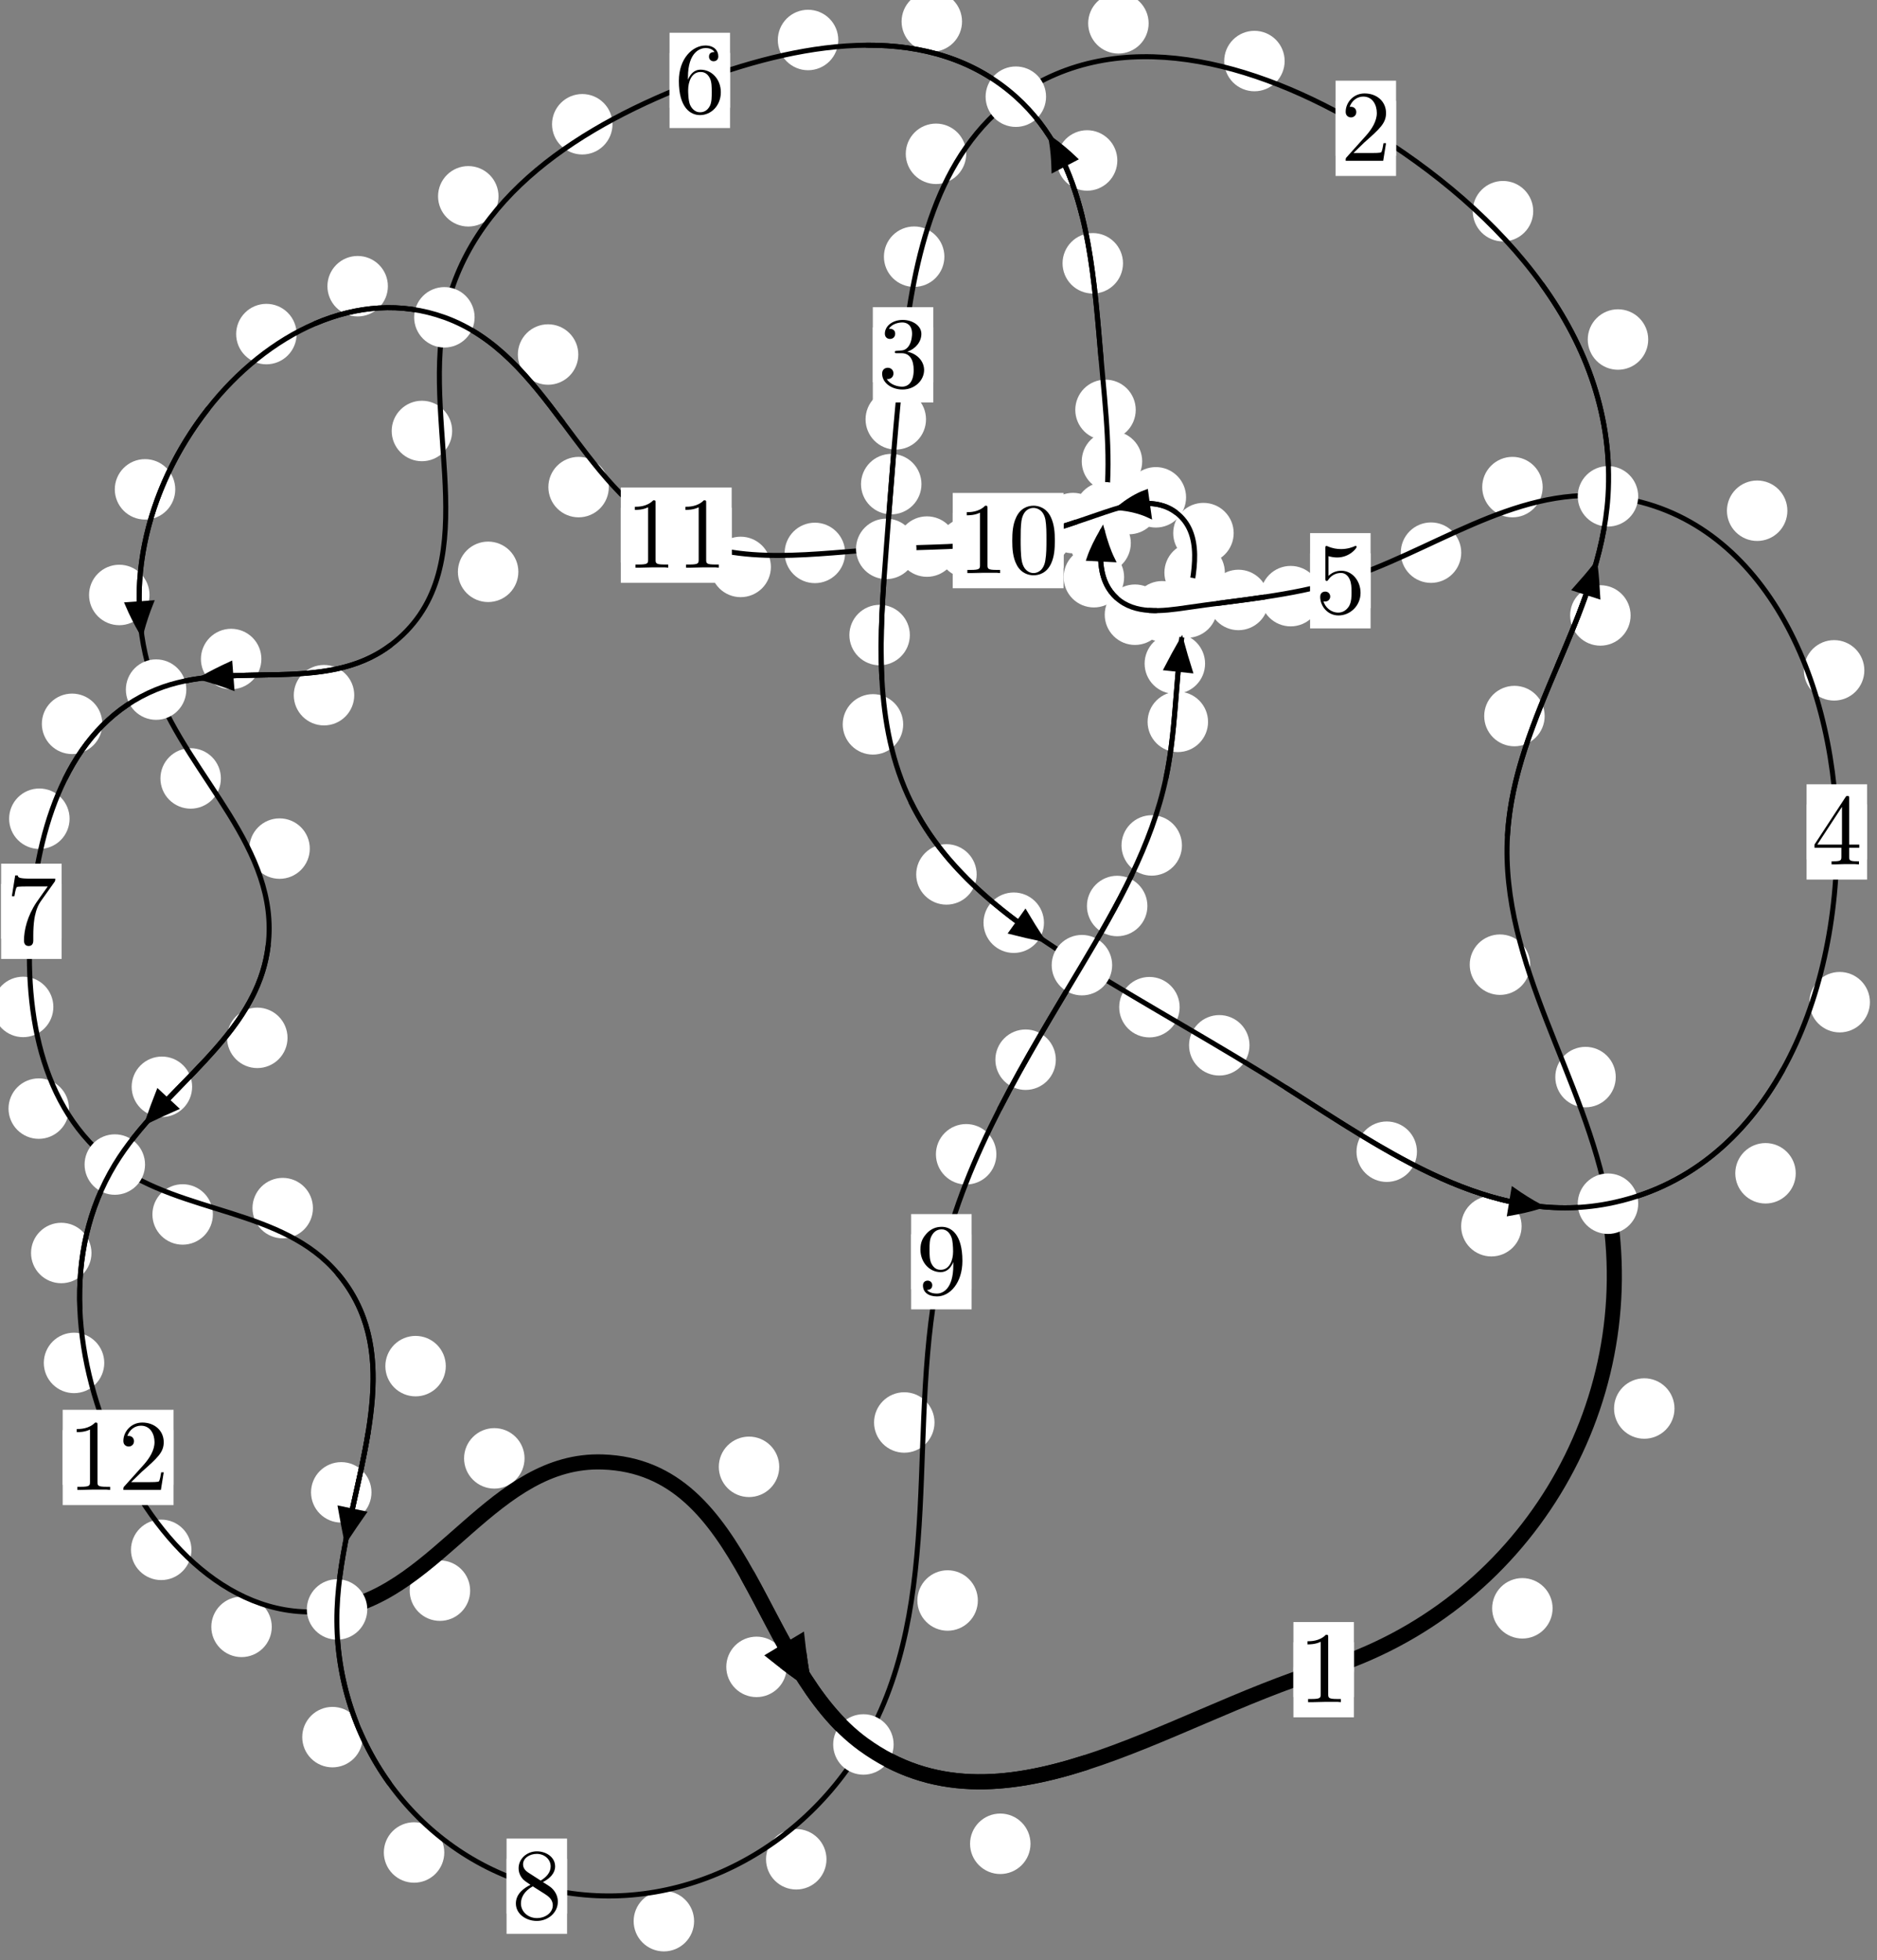 <?xml version="1.0"?>
<!-- Created by MetaPost 1.999 on 2021.07.06:0010 -->
<svg version="1.1" xmlns="http://www.w3.org/2000/svg" xmlns:xlink="http://www.w3.org/1999/xlink" width="185.602" height="193.778" viewBox="0 0 185.602 193.778">
<rect x="0" y="0" width="185.602" height="193.778" fill="#808080" stroke="none"/>
<!-- Original BoundingBox: -159.701401 -73.917633 25.900650 119.860596 -->
  <defs>
    <g transform="scale(0.01,0.01)" id="GLYPHcmr10_48">
      <path style="fill-rule: evenodd;" d="M460 -320C460 -400,455 -480,420 -554C374 -650,292 -666,250 -666C190 -666,117 -640,76 -547C44 -478,39 -400,39 -320C39 -245,43 -155,84 -79C127 2,200 22,249 22C303 22,379 1,423 -94C455 -163,460 -241,460 -320M249 -0C210 -0,151 -25,133 -121C122 -181,122 -273,122 -332C122 -396,122 -462,130 -516C149 -635,224 -644,249 -644C282 -644,348 -626,367 -527C377 -471,377 -395,377 -332C377 -257,377 -189,366 -125C351 -30,294 -0,249 -0"></path>
    </g>
    <g transform="scale(0.01,0.01)" id="GLYPHcmr10_49">
      <path style="fill-rule: evenodd;" d="M294 -640C294 -664,294 -666,271 -666C209 -602,121 -602,89 -602L89 -571C109 -571,168 -571,220 -597L220 -79C220 -43,217 -31,127 -31L95 -31L95 -0L257 -0L130 -3L217 -3L257 -3L297 -3L384 -3L419 -0L419 -31L387 -31C297 -31,294 -42,294 -79"></path>
    </g>
    <g transform="scale(0.01,0.01)" id="GLYPHcmr10_50">
      <path style="fill-rule: evenodd;" d="M127 -77L233 -180C389 -318,449 -372,449 -472C449 -586,359 -666,237 -666C124 -666,50 -574,50 -485C50 -429,100 -429,103 -429C120 -429,155 -441,155 -482C155 -508,137 -534,102 -534C94 -534,92 -534,89 -533C112 -598,166 -635,224 -635C315 -635,358 -554,358 -472C358 -392,308 -313,253 -251L61 -37C50 -26,50 -24,50 -0L421 -0L449 -174L424 -174C419 -144,412 -100,402 -85C395 -77,329 -77,307 -77"></path>
    </g>
    <g transform="scale(0.01,0.01)" id="GLYPHcmr10_51">
      <path style="fill-rule: evenodd;" d="M290 -352C372 -379,430 -449,430 -528C430 -610,342 -666,246 -666C145 -666,69 -606,69 -530C69 -497,91 -478,120 -478C151 -478,171 -500,171 -529C171 -579,124 -579,109 -579C140 -628,206 -641,242 -641C283 -641,338 -619,338 -529C338 -517,336 -459,310 -415C280 -367,246 -364,221 -363C213 -362,189 -360,182 -360C174 -359,167 -358,167 -348C167 -337,174 -337,191 -337L235 -337C317 -337,354 -269,354 -171C354 -35,285 -6,241 -6C198 -6,123 -23,88 -82C123 -77,154 -99,154 -137C154 -173,127 -193,98 -193C74 -193,42 -179,42 -135C42 -44,135 22,244 22C366 22,457 -69,457 -171C457 -253,394 -331,290 -352"></path>
    </g>
    <g transform="scale(0.01,0.01)" id="GLYPHcmr10_52">
      <path style="fill-rule: evenodd;" d="M294 -165L294 -78C294 -42,292 -31,218 -31L197 -31L197 -0L332 -0L238 -3L290 -3L332 -3L374 -3L427 -3L468 -0L468 -31L447 -31C373 -31,371 -42,371 -78L371 -165L471 -165L471 -196L371 -196L371 -651C371 -671,371 -677,355 -677C346 -677,343 -677,335 -665L28 -196L28 -165M300 -196L56 -196L300 -569"></path>
    </g>
    <g transform="scale(0.01,0.01)" id="GLYPHcmr10_53">
      <path style="fill-rule: evenodd;" d="M449 -201C449 -320,367 -420,259 -420C211 -420,168 -404,132 -369L132 -564C152 -558,185 -551,217 -551C340 -551,410 -642,410 -655C410 -661,407 -666,400 -666C399 -666,397 -666,392 -663C372 -654,323 -634,256 -634C216 -634,170 -641,123 -662C115 -665,113 -665,111 -665C101 -665,101 -657,101 -641L101 -345C101 -327,101 -319,115 -319C122 -319,124 -322,128 -328C139 -344,176 -398,257 -398C309 -398,334 -352,342 -334C358 -297,360 -258,360 -208C360 -173,360 -113,336 -71C312 -32,275 -6,229 -6C156 -6,99 -59,82 -118C85 -117,88 -116,99 -116C132 -116,149 -141,149 -165C149 -189,132 -214,99 -214C85 -214,50 -207,50 -161C50 -75,119 22,231 22C347 22,449 -74,449 -201"></path>
    </g>
    <g transform="scale(0.01,0.01)" id="GLYPHcmr10_54">
      <path style="fill-rule: evenodd;" d="M132 -328L132 -352C132 -605,256 -641,307 -641C331 -641,373 -635,395 -601C380 -601,340 -601,340 -556C340 -525,364 -510,386 -510C402 -510,432 -519,432 -558C432 -618,388 -666,305 -666C177 -666,42 -537,42 -316C42 -49,158 22,251 22C362 22,457 -72,457 -204C457 -331,368 -427,257 -427C189 -427,152 -376,132 -328M251 -6C188 -6,158 -66,152 -81C134 -128,134 -208,134 -226C134 -304,166 -404,256 -404C272 -404,318 -404,349 -342C367 -305,367 -254,367 -205C367 -157,367 -107,350 -71C320 -11,274 -6,251 -6"></path>
    </g>
    <g transform="scale(0.01,0.01)" id="GLYPHcmr10_55">
      <path style="fill-rule: evenodd;" d="M476 -609C485 -621,485 -623,485 -644L242 -644C120 -644,118 -657,114 -676L89 -676L56 -470L81 -470C84 -486,93 -549,106 -561C113 -567,191 -567,204 -567L411 -567C400 -551,321 -442,299 -409C209 -274,176 -135,176 -33C176 -23,176 22,222 22C268 22,268 -23,268 -33L268 -84C268 -139,271 -194,279 -248C283 -271,297 -357,341 -419"></path>
    </g>
    <g transform="scale(0.01,0.01)" id="GLYPHcmr10_56">
      <path style="fill-rule: evenodd;" d="M163 -457C117 -487,113 -521,113 -538C113 -599,178 -641,249 -641C322 -641,386 -589,386 -517C386 -460,347 -412,287 -377M309 -362C381 -399,430 -451,430 -517C430 -609,341 -666,250 -666C150 -666,69 -592,69 -499C69 -481,71 -436,113 -389C124 -377,161 -352,186 -335C128 -306,42 -250,42 -151C42 -45,144 22,249 22C362 22,457 -61,457 -168C457 -204,446 -249,408 -291C389 -312,373 -322,309 -362M209 -320L332 -242C360 -223,407 -193,407 -132C407 -58,332 -6,250 -6C164 -6,92 -68,92 -151C92 -209,124 -273,209 -320"></path>
    </g>
    <g transform="scale(0.01,0.01)" id="GLYPHcmr10_57">
      <path style="fill-rule: evenodd;" d="M367 -318L367 -286C367 -52,263 -6,205 -6C188 -6,134 -8,107 -42C151 -42,159 -71,159 -88C159 -119,135 -134,113 -134C97 -134,67 -125,67 -86C67 -19,121 22,206 22C335 22,457 -114,457 -329C457 -598,342 -666,253 -666C198 -666,149 -648,106 -603C65 -558,42 -516,42 -441C42 -316,130 -218,242 -218C303 -218,344 -260,367 -318M243 -241C227 -241,181 -241,150 -304C132 -341,132 -391,132 -440C132 -494,132 -541,153 -578C180 -628,218 -641,253 -641C299 -641,332 -607,349 -562C361 -530,365 -467,365 -421C365 -338,331 -241,243 -241"></path>
    </g>
  </defs>
  <path d="M153.524 159C153.524 158.208,153.21 157.448,152.649 156.887C152.089 156.327,151.328 156.012,150.536 156.012C149.743 156.012,148.983 156.327,148.422 156.887C147.862 157.448,147.547 158.208,147.547 159C147.547 159.793,147.862 160.553,148.422 161.114C148.983 161.674,149.743 161.989,150.536 161.989C151.328 161.989,152.089 161.674,152.649 161.114C153.21 160.553,153.524 159.793,153.524 159Z" style="fill: rgb(100%,100%,100%);stroke: none;"></path>
  <path d="M133.875 165.067C133.875 164.274,133.56 163.514,133 162.954C132.439 162.393,131.679 162.078,130.887 162.078C130.094 162.078,129.334 162.393,128.773 162.954C128.213 163.514,127.898 164.274,127.898 165.067C127.898 165.86,128.213 166.62,128.773 167.18C129.334 167.741,130.094 168.056,130.887 168.056C131.679 168.056,132.439 167.741,133 167.18C133.56 166.62,133.875 165.86,133.875 165.067Z" style="fill: rgb(100%,100%,100%);stroke: none;"></path>
  <path d="M159.769 106.482C159.769 105.689,159.455 104.929,158.894 104.368C158.334 103.808,157.573 103.493,156.781 103.493C155.988 103.493,155.228 103.808,154.667 104.368C154.107 104.929,153.792 105.689,153.792 106.482C153.792 107.274,154.107 108.035,154.667 108.595C155.228 109.156,155.988 109.471,156.781 109.471C157.573 109.471,158.334 109.156,158.894 108.595C159.455 108.035,159.769 107.274,159.769 106.482Z" style="fill: rgb(100%,100%,100%);stroke: none;"></path>
  <path d="M165.578 139.249C165.578 138.456,165.264 137.696,164.703 137.135C164.143 136.575,163.382 136.26,162.59 136.26C161.797 136.26,161.037 136.575,160.476 137.135C159.916 137.696,159.601 138.456,159.601 139.249C159.601 140.041,159.916 140.801,160.476 141.362C161.037 141.922,161.797 142.237,162.59 142.237C163.382 142.237,164.143 141.922,164.703 141.362C165.264 140.801,165.578 140.041,165.578 139.249Z" style="fill: rgb(100%,100%,100%);stroke: none;"></path>
  <path d="M152.739 70.791C152.739 69.998,152.424 69.238,151.864 68.677C151.303 68.117,150.543 67.802,149.751 67.802C148.958 67.802,148.198 68.117,147.637 68.677C147.077 69.238,146.762 69.998,146.762 70.791C146.762 71.583,147.077 72.343,147.637 72.904C148.198 73.464,148.958 73.779,149.751 73.779C150.543 73.779,151.303 73.464,151.864 72.904C152.424 72.343,152.739 71.583,152.739 70.791Z" style="fill: rgb(100%,100%,100%);stroke: none;"></path>
  <path d="M151.308 95.369C151.308 94.577,150.993 93.817,150.432 93.256C149.872 92.696,149.111 92.381,148.319 92.381C147.526 92.381,146.766 92.696,146.205 93.256C145.645 93.817,145.33 94.577,145.33 95.369C145.33 96.162,145.645 96.922,146.205 97.483C146.766 98.043,147.526 98.358,148.319 98.358C149.111 98.358,149.872 98.043,150.432 97.483C150.993 96.922,151.308 96.162,151.308 95.369Z" style="fill: rgb(100%,100%,100%);stroke: none;"></path>
  <path d="M162.979 33.566C162.979 32.774,162.664 32.013,162.103 31.453C161.543 30.892,160.783 30.577,159.99 30.577C159.197 30.577,158.437 30.892,157.877 31.453C157.316 32.013,157.001 32.774,157.001 33.566C157.001 34.359,157.316 35.119,157.877 35.68C158.437 36.24,159.197 36.555,159.99 36.555C160.783 36.555,161.543 36.24,162.103 35.68C162.664 35.119,162.979 34.359,162.979 33.566Z" style="fill: rgb(100%,100%,100%);stroke: none;"></path>
  <path d="M161.237 60.843C161.237 60.051,160.922 59.29,160.361 58.73C159.801 58.17,159.041 57.855,158.248 57.855C157.455 57.855,156.695 58.17,156.135 58.73C155.574 59.29,155.259 60.051,155.259 60.843C155.259 61.636,155.574 62.396,156.135 62.957C156.695 63.517,157.455 63.832,158.248 63.832C159.041 63.832,159.801 63.517,160.361 62.957C160.922 62.396,161.237 61.636,161.237 60.843Z" style="fill: rgb(100%,100%,100%);stroke: none;"></path>
  <path d="M127.029 6.036C127.029 5.243,126.714 4.483,126.154 3.922C125.593 3.362,124.833 3.047,124.041 3.047C123.248 3.047,122.488 3.362,121.927 3.922C121.367 4.483,121.052 5.243,121.052 6.036C121.052 6.828,121.367 7.588,121.927 8.149C122.488 8.709,123.248 9.024,124.041 9.024C124.833 9.024,125.593 8.709,126.154 8.149C126.714 7.588,127.029 6.828,127.029 6.036Z" style="fill: rgb(100%,100%,100%);stroke: none;"></path>
  <path d="M151.608 20.879C151.608 20.086,151.293 19.326,150.732 18.766C150.172 18.205,149.412 17.89,148.619 17.89C147.826 17.89,147.066 18.205,146.506 18.766C145.945 19.326,145.63 20.086,145.63 20.879C145.63 21.672,145.945 22.432,146.506 22.992C147.066 23.553,147.826 23.868,148.619 23.868C149.412 23.868,150.172 23.553,150.732 22.992C151.293 22.432,151.608 21.672,151.608 20.879Z" style="fill: rgb(100%,100%,100%);stroke: none;"></path>
  <path d="M95.542 15.206C95.542 14.414,95.227 13.654,94.667 13.093C94.106 12.533,93.346 12.218,92.553 12.218C91.76 12.218,91 12.533,90.44 13.093C89.879 13.654,89.564 14.414,89.564 15.206C89.564 15.999,89.879 16.759,90.44 17.32C91 17.88,91.76 18.195,92.553 18.195C93.346 18.195,94.106 17.88,94.667 17.32C95.227 16.759,95.542 15.999,95.542 15.206Z" style="fill: rgb(100%,100%,100%);stroke: none;"></path>
  <path d="M113.579 2.306C113.579 1.514,113.264 0.753,112.703 0.193C112.143 -0.368,111.383 -0.682,110.59 -0.682C109.797 -0.682,109.037 -0.368,108.477 0.193C107.916 0.753,107.601 1.514,107.601 2.306C107.601 3.099,107.916 3.859,108.477 4.42C109.037 4.98,109.797 5.295,110.59 5.295C111.383 5.295,112.143 4.98,112.703 4.42C113.264 3.859,113.579 3.099,113.579 2.306Z" style="fill: rgb(100%,100%,100%);stroke: none;"></path>
  <path d="M91.566 41.457C91.566 40.664,91.251 39.904,90.691 39.344C90.13 38.783,89.37 38.468,88.577 38.468C87.785 38.468,87.025 38.783,86.464 39.344C85.904 39.904,85.589 40.664,85.589 41.457C85.589 42.25,85.904 43.01,86.464 43.57C87.025 44.131,87.785 44.446,88.577 44.446C89.37 44.446,90.13 44.131,90.691 43.57C91.251 43.01,91.566 42.25,91.566 41.457Z" style="fill: rgb(100%,100%,100%);stroke: none;"></path>
  <path d="M93.382 25.377C93.382 24.584,93.067 23.824,92.506 23.263C91.946 22.703,91.186 22.388,90.393 22.388C89.6 22.388,88.84 22.703,88.279 23.263C87.719 23.824,87.404 24.584,87.404 25.377C87.404 26.169,87.719 26.929,88.279 27.49C88.84 28.05,89.6 28.365,90.393 28.365C91.186 28.365,91.946 28.05,92.506 27.49C93.067 26.929,93.382 26.169,93.382 25.377Z" style="fill: rgb(100%,100%,100%);stroke: none;"></path>
  <path d="M89.967 62.783C89.967 61.991,89.652 61.23,89.091 60.67C88.531 60.109,87.771 59.795,86.978 59.795C86.185 59.795,85.425 60.109,84.865 60.67C84.304 61.23,83.989 61.991,83.989 62.783C83.989 63.576,84.304 64.336,84.865 64.897C85.425 65.457,86.185 65.772,86.978 65.772C87.771 65.772,88.531 65.457,89.091 64.897C89.652 64.336,89.967 63.576,89.967 62.783Z" style="fill: rgb(100%,100%,100%);stroke: none;"></path>
  <path d="M91.116 47.863C91.116 47.07,90.801 46.31,90.241 45.749C89.68 45.189,88.92 44.874,88.127 44.874C87.335 44.874,86.574 45.189,86.014 45.749C85.454 46.31,85.139 47.07,85.139 47.863C85.139 48.655,85.454 49.416,86.014 49.976C86.574 50.536,87.335 50.851,88.127 50.851C88.92 50.851,89.68 50.536,90.241 49.976C90.801 49.416,91.116 48.655,91.116 47.863Z" style="fill: rgb(100%,100%,100%);stroke: none;"></path>
  <path d="M96.575 86.446C96.575 85.653,96.26 84.893,95.699 84.333C95.139 83.772,94.379 83.457,93.586 83.457C92.793 83.457,92.033 83.772,91.473 84.333C90.912 84.893,90.597 85.653,90.597 86.446C90.597 87.239,90.912 87.999,91.473 88.559C92.033 89.12,92.793 89.435,93.586 89.435C94.379 89.435,95.139 89.12,95.699 88.559C96.26 87.999,96.575 87.239,96.575 86.446Z" style="fill: rgb(100%,100%,100%);stroke: none;"></path>
  <path d="M89.309 71.613C89.309 70.82,88.994 70.06,88.433 69.499C87.873 68.939,87.113 68.624,86.32 68.624C85.527 68.624,84.767 68.939,84.207 69.499C83.646 70.06,83.331 70.82,83.331 71.613C83.331 72.405,83.646 73.165,84.207 73.726C84.767 74.286,85.527 74.601,86.32 74.601C87.113 74.601,87.873 74.286,88.433 73.726C88.994 73.165,89.309 72.405,89.309 71.613Z" style="fill: rgb(100%,100%,100%);stroke: none;"></path>
  <path d="M116.647 99.571C116.647 98.778,116.332 98.018,115.771 97.458C115.211 96.897,114.451 96.582,113.658 96.582C112.865 96.582,112.105 96.897,111.545 97.458C110.984 98.018,110.669 98.778,110.669 99.571C110.669 100.364,110.984 101.124,111.545 101.684C112.105 102.245,112.865 102.56,113.658 102.56C114.451 102.56,115.211 102.245,115.771 101.684C116.332 101.124,116.647 100.364,116.647 99.571Z" style="fill: rgb(100%,100%,100%);stroke: none;"></path>
  <path d="M103.229 91.222C103.229 90.429,102.914 89.669,102.354 89.108C101.793 88.548,101.033 88.233,100.241 88.233C99.448 88.233,98.688 88.548,98.127 89.108C97.567 89.669,97.252 90.429,97.252 91.222C97.252 92.014,97.567 92.775,98.127 93.335C98.688 93.895,99.448 94.21,100.241 94.21C101.033 94.21,101.793 93.895,102.354 93.335C102.914 92.775,103.229 92.014,103.229 91.222Z" style="fill: rgb(100%,100%,100%);stroke: none;"></path>
  <path d="M140.111 113.859C140.111 113.066,139.797 112.306,139.236 111.746C138.676 111.185,137.915 110.87,137.123 110.87C136.33 110.87,135.57 111.185,135.009 111.746C134.449 112.306,134.134 113.066,134.134 113.859C134.134 114.652,134.449 115.412,135.009 115.972C135.57 116.533,136.33 116.848,137.123 116.848C137.915 116.848,138.676 116.533,139.236 115.972C139.797 115.412,140.111 114.652,140.111 113.859Z" style="fill: rgb(100%,100%,100%);stroke: none;"></path>
  <path d="M123.554 103.341C123.554 102.548,123.239 101.788,122.679 101.228C122.118 100.667,121.358 100.352,120.566 100.352C119.773 100.352,119.013 100.667,118.452 101.228C117.892 101.788,117.577 102.548,117.577 103.341C117.577 104.134,117.892 104.894,118.452 105.454C119.013 106.015,119.773 106.33,120.566 106.33C121.358 106.33,122.118 106.015,122.679 105.454C123.239 104.894,123.554 104.134,123.554 103.341Z" style="fill: rgb(100%,100%,100%);stroke: none;"></path>
  <path d="M177.567 115.993C177.567 115.201,177.252 114.44,176.691 113.88C176.131 113.32,175.37 113.005,174.578 113.005C173.785 113.005,173.025 113.32,172.464 113.88C171.904 114.44,171.589 115.201,171.589 115.993C171.589 116.786,171.904 117.546,172.464 118.107C173.025 118.667,173.785 118.982,174.578 118.982C175.37 118.982,176.131 118.667,176.691 118.107C177.252 117.546,177.567 116.786,177.567 115.993Z" style="fill: rgb(100%,100%,100%);stroke: none;"></path>
  <path d="M150.459 121.225C150.459 120.433,150.144 119.673,149.584 119.112C149.023 118.552,148.263 118.237,147.47 118.237C146.678 118.237,145.917 118.552,145.357 119.112C144.797 119.673,144.482 120.433,144.482 121.225C144.482 122.018,144.797 122.778,145.357 123.339C145.917 123.899,146.678 124.214,147.47 124.214C148.263 124.214,149.023 123.899,149.584 123.339C150.144 122.778,150.459 122.018,150.459 121.225Z" style="fill: rgb(100%,100%,100%);stroke: none;"></path>
  <path d="M184.35 66.272C184.35 65.479,184.035 64.719,183.475 64.158C182.914 63.598,182.154 63.283,181.362 63.283C180.569 63.283,179.809 63.598,179.248 64.158C178.688 64.719,178.373 65.479,178.373 66.272C178.373 67.064,178.688 67.824,179.248 68.385C179.809 68.945,180.569 69.26,181.362 69.26C182.154 69.26,182.914 68.945,183.475 68.385C184.035 67.824,184.35 67.064,184.35 66.272Z" style="fill: rgb(100%,100%,100%);stroke: none;"></path>
  <path d="M184.901 99.077C184.901 98.285,184.586 97.525,184.025 96.964C183.465 96.404,182.705 96.089,181.912 96.089C181.119 96.089,180.359 96.404,179.799 96.964C179.238 97.525,178.923 98.285,178.923 99.077C178.923 99.87,179.238 100.63,179.799 101.191C180.359 101.751,181.119 102.066,181.912 102.066C182.705 102.066,183.465 101.751,184.025 101.191C184.586 100.63,184.901 99.87,184.901 99.077Z" style="fill: rgb(100%,100%,100%);stroke: none;"></path>
  <path d="M152.543 48.156C152.543 47.363,152.228 46.603,151.668 46.043C151.107 45.482,150.347 45.167,149.554 45.167C148.762 45.167,148.002 45.482,147.441 46.043C146.881 46.603,146.566 47.363,146.566 48.156C146.566 48.949,146.881 49.709,147.441 50.269C148.002 50.83,148.762 51.145,149.554 51.145C150.347 51.145,151.107 50.83,151.668 50.269C152.228 49.709,152.543 48.949,152.543 48.156Z" style="fill: rgb(100%,100%,100%);stroke: none;"></path>
  <path d="M176.74 50.492C176.74 49.699,176.425 48.939,175.865 48.379C175.304 47.818,174.544 47.503,173.752 47.503C172.959 47.503,172.199 47.818,171.638 48.379C171.078 48.939,170.763 49.699,170.763 50.492C170.763 51.285,171.078 52.045,171.638 52.605C172.199 53.166,172.959 53.481,173.752 53.481C174.544 53.481,175.304 53.166,175.865 52.605C176.425 52.045,176.74 51.285,176.74 50.492Z" style="fill: rgb(100%,100%,100%);stroke: none;"></path>
  <path d="M130.611 58.936C130.611 58.143,130.296 57.383,129.736 56.822C129.175 56.262,128.415 55.947,127.622 55.947C126.83 55.947,126.069 56.262,125.509 56.822C124.949 57.383,124.634 58.143,124.634 58.936C124.634 59.728,124.949 60.488,125.509 61.049C126.069 61.609,126.83 61.924,127.622 61.924C128.415 61.924,129.175 61.609,129.736 61.049C130.296 60.488,130.611 59.728,130.611 58.936Z" style="fill: rgb(100%,100%,100%);stroke: none;"></path>
  <path d="M144.49 54.636C144.49 53.844,144.175 53.083,143.615 52.523C143.054 51.963,142.294 51.648,141.501 51.648C140.709 51.648,139.948 51.963,139.388 52.523C138.827 53.083,138.513 53.844,138.513 54.636C138.513 55.429,138.827 56.189,139.388 56.75C139.948 57.31,140.709 57.625,141.501 57.625C142.294 57.625,143.054 57.31,143.615 56.75C144.175 56.189,144.49 55.429,144.49 54.636Z" style="fill: rgb(100%,100%,100%);stroke: none;"></path>
  <path d="M117.901 60.432C117.901 59.64,117.586 58.88,117.025 58.319C116.465 57.759,115.705 57.444,114.912 57.444C114.119 57.444,113.359 57.759,112.799 58.319C112.238 58.88,111.923 59.64,111.923 60.432C111.923 61.225,112.238 61.985,112.799 62.546C113.359 63.106,114.119 63.421,114.912 63.421C115.705 63.421,116.465 63.106,117.025 62.546C117.586 61.985,117.901 61.225,117.901 60.432Z" style="fill: rgb(100%,100%,100%);stroke: none;"></path>
  <path d="M125.447 59.312C125.447 58.519,125.132 57.759,124.572 57.199C124.011 56.638,123.251 56.323,122.458 56.323C121.666 56.323,120.906 56.638,120.345 57.199C119.785 57.759,119.47 58.519,119.47 59.312C119.47 60.105,119.785 60.865,120.345 61.425C120.906 61.986,121.666 62.301,122.458 62.301C123.251 62.301,124.011 61.986,124.572 61.425C125.132 60.865,125.447 60.105,125.447 59.312Z" style="fill: rgb(100%,100%,100%);stroke: none;"></path>
  <path d="M111.154 57.065C111.154 56.272,110.839 55.512,110.278 54.951C109.718 54.391,108.958 54.076,108.165 54.076C107.372 54.076,106.612 54.391,106.052 54.951C105.491 55.512,105.176 56.272,105.176 57.065C105.176 57.857,105.491 58.618,106.052 59.178C106.612 59.738,107.372 60.053,108.165 60.053C108.958 60.053,109.718 59.738,110.278 59.178C110.839 58.618,111.154 57.857,111.154 57.065Z" style="fill: rgb(100%,100%,100%);stroke: none;"></path>
  <path d="M115.217 60.771C115.217 59.978,114.902 59.218,114.341 58.658C113.781 58.097,113.021 57.782,112.228 57.782C111.435 57.782,110.675 58.097,110.115 58.658C109.554 59.218,109.239 59.978,109.239 60.771C109.239 61.564,109.554 62.324,110.115 62.884C110.675 63.445,111.435 63.76,112.228 63.76C113.021 63.76,113.781 63.445,114.341 62.884C114.902 62.324,115.217 61.564,115.217 60.771Z" style="fill: rgb(100%,100%,100%);stroke: none;"></path>
  <path d="M112.942 45.607C112.942 44.814,112.627 44.054,112.067 43.494C111.506 42.933,110.746 42.618,109.954 42.618C109.161 42.618,108.401 42.933,107.84 43.494C107.28 44.054,106.965 44.814,106.965 45.607C106.965 46.4,107.28 47.16,107.84 47.72C108.401 48.281,109.161 48.596,109.954 48.596C110.746 48.596,111.506 48.281,112.067 47.72C112.627 47.16,112.942 46.4,112.942 45.607Z" style="fill: rgb(100%,100%,100%);stroke: none;"></path>
  <path d="M111.817 53.689C111.817 52.896,111.502 52.136,110.941 51.576C110.381 51.015,109.621 50.7,108.828 50.7C108.035 50.7,107.275 51.015,106.715 51.576C106.154 52.136,105.839 52.896,105.839 53.689C105.839 54.482,106.154 55.242,106.715 55.802C107.275 56.363,108.035 56.678,108.828 56.678C109.621 56.678,110.381 56.363,110.941 55.802C111.502 55.242,111.817 54.482,111.817 53.689Z" style="fill: rgb(100%,100%,100%);stroke: none;"></path>
  <path d="M111.045 26.031C111.045 25.238,110.73 24.478,110.17 23.918C109.609 23.357,108.849 23.042,108.057 23.042C107.264 23.042,106.504 23.357,105.943 23.918C105.383 24.478,105.068 25.238,105.068 26.031C105.068 26.824,105.383 27.584,105.943 28.145C106.504 28.705,107.264 29.02,108.057 29.02C108.849 29.02,109.609 28.705,110.17 28.145C110.73 27.584,111.045 26.824,111.045 26.031Z" style="fill: rgb(100%,100%,100%);stroke: none;"></path>
  <path d="M112.304 40.521C112.304 39.729,111.989 38.968,111.429 38.408C110.868 37.847,110.108 37.533,109.316 37.533C108.523 37.533,107.763 37.847,107.202 38.408C106.642 38.968,106.327 39.729,106.327 40.521C106.327 41.314,106.642 42.074,107.202 42.635C107.763 43.195,108.523 43.51,109.316 43.51C110.108 43.51,110.868 43.195,111.429 42.635C111.989 42.074,112.304 41.314,112.304 40.521Z" style="fill: rgb(100%,100%,100%);stroke: none;"></path>
  <path d="M95.128 2.128C95.128 1.335,94.813 0.575,94.253 0.015C93.692 -0.546,92.932 -0.861,92.14 -0.861C91.347 -0.861,90.587 -0.546,90.026 0.015C89.466 0.575,89.151 1.335,89.151 2.128C89.151 2.921,89.466 3.681,90.026 4.241C90.587 4.802,91.347 5.117,92.14 5.117C92.932 5.117,93.692 4.802,94.253 4.241C94.813 3.681,95.128 2.921,95.128 2.128Z" style="fill: rgb(100%,100%,100%);stroke: none;"></path>
  <path d="M110.484 15.864C110.484 15.071,110.169 14.311,109.609 13.75C109.048 13.19,108.288 12.875,107.495 12.875C106.703 12.875,105.943 13.19,105.382 13.75C104.822 14.311,104.507 15.071,104.507 15.864C104.507 16.656,104.822 17.417,105.382 17.977C105.943 18.538,106.703 18.853,107.495 18.853C108.288 18.853,109.048 18.538,109.609 17.977C110.169 17.417,110.484 16.656,110.484 15.864Z" style="fill: rgb(100%,100%,100%);stroke: none;"></path>
  <path d="M60.565 12.285C60.565 11.492,60.25 10.732,59.689 10.172C59.129 9.611,58.369 9.296,57.576 9.296C56.783 9.296,56.023 9.611,55.463 10.172C54.902 10.732,54.587 11.492,54.587 12.285C54.587 13.078,54.902 13.838,55.463 14.398C56.023 14.959,56.783 15.274,57.576 15.274C58.369 15.274,59.129 14.959,59.689 14.398C60.25 13.838,60.565 13.078,60.565 12.285Z" style="fill: rgb(100%,100%,100%);stroke: none;"></path>
  <path d="M82.891 3.954C82.891 3.161,82.576 2.401,82.015 1.84C81.455 1.28,80.695 0.965,79.902 0.965C79.109 0.965,78.349 1.28,77.789 1.84C77.228 2.401,76.913 3.161,76.913 3.954C76.913 4.746,77.228 5.506,77.789 6.067C78.349 6.627,79.109 6.942,79.902 6.942C80.695 6.942,81.455 6.627,82.015 6.067C82.576 5.506,82.891 4.746,82.891 3.954Z" style="fill: rgb(100%,100%,100%);stroke: none;"></path>
  <path d="M44.71 42.608C44.71 41.815,44.395 41.055,43.834 40.495C43.274 39.934,42.514 39.619,41.721 39.619C40.928 39.619,40.168 39.934,39.608 40.495C39.047 41.055,38.732 41.815,38.732 42.608C38.732 43.401,39.047 44.161,39.608 44.721C40.168 45.282,40.928 45.597,41.721 45.597C42.514 45.597,43.274 45.282,43.834 44.721C44.395 44.161,44.71 43.401,44.71 42.608Z" style="fill: rgb(100%,100%,100%);stroke: none;"></path>
  <path d="M49.294 19.408C49.294 18.615,48.979 17.855,48.418 17.294C47.858 16.734,47.098 16.419,46.305 16.419C45.512 16.419,44.752 16.734,44.192 17.294C43.631 17.855,43.316 18.615,43.316 19.408C43.316 20.2,43.631 20.96,44.192 21.521C44.752 22.081,45.512 22.396,46.305 22.396C47.098 22.396,47.858 22.081,48.418 21.521C48.979 20.96,49.294 20.2,49.294 19.408Z" style="fill: rgb(100%,100%,100%);stroke: none;"></path>
  <path d="M35.028 68.728C35.028 67.935,34.713 67.175,34.152 66.614C33.592 66.054,32.832 65.739,32.039 65.739C31.246 65.739,30.486 66.054,29.926 66.614C29.365 67.175,29.05 67.935,29.05 68.728C29.05 69.52,29.365 70.28,29.926 70.841C30.486 71.401,31.246 71.716,32.039 71.716C32.832 71.716,33.592 71.401,34.152 70.841C34.713 70.28,35.028 69.52,35.028 68.728Z" style="fill: rgb(100%,100%,100%);stroke: none;"></path>
  <path d="M51.256 56.532C51.256 55.739,50.941 54.979,50.381 54.418C49.82 53.858,49.06 53.543,48.267 53.543C47.475 53.543,46.714 53.858,46.154 54.418C45.593 54.979,45.278 55.739,45.278 56.532C45.278 57.324,45.593 58.084,46.154 58.645C46.714 59.205,47.475 59.52,48.267 59.52C49.06 59.52,49.82 59.205,50.381 58.645C50.941 58.084,51.256 57.324,51.256 56.532Z" style="fill: rgb(100%,100%,100%);stroke: none;"></path>
  <path d="M10.117 71.559C10.117 70.767,9.802 70.007,9.242 69.446C8.681 68.886,7.921 68.571,7.128 68.571C6.336 68.571,5.575 68.886,5.015 69.446C4.454 70.007,4.139 70.767,4.139 71.559C4.139 72.352,4.454 73.112,5.015 73.673C5.575 74.233,6.336 74.548,7.128 74.548C7.921 74.548,8.681 74.233,9.242 73.673C9.802 73.112,10.117 72.352,10.117 71.559Z" style="fill: rgb(100%,100%,100%);stroke: none;"></path>
  <path d="M25.846 65.152C25.846 64.359,25.531 63.599,24.97 63.038C24.41 62.478,23.649 62.163,22.857 62.163C22.064 62.163,21.304 62.478,20.743 63.038C20.183 63.599,19.868 64.359,19.868 65.152C19.868 65.944,20.183 66.705,20.743 67.265C21.304 67.826,22.064 68.14,22.857 68.14C23.649 68.14,24.41 67.826,24.97 67.265C25.531 66.705,25.846 65.944,25.846 65.152Z" style="fill: rgb(100%,100%,100%);stroke: none;"></path>
  <path d="M5.276 99.546C5.276 98.754,4.961 97.993,4.401 97.433C3.84 96.872,3.08 96.558,2.287 96.558C1.495 96.558,0.734 96.872,0.174 97.433C-0.386 97.993,-0.701 98.754,-0.701 99.546C-0.701 100.339,-0.386 101.099,0.174 101.66C0.734 102.22,1.495 102.535,2.287 102.535C3.08 102.535,3.84 102.22,4.401 101.66C4.961 101.099,5.276 100.339,5.276 99.546Z" style="fill: rgb(100%,100%,100%);stroke: none;"></path>
  <path d="M6.88 80.94C6.88 80.148,6.565 79.388,6.005 78.827C5.444 78.267,4.684 77.952,3.891 77.952C3.099 77.952,2.338 78.267,1.778 78.827C1.217 79.388,0.903 80.148,0.903 80.94C0.903 81.733,1.217 82.493,1.778 83.054C2.338 83.614,3.099 83.929,3.891 83.929C4.684 83.929,5.444 83.614,6.005 83.054C6.565 82.493,6.88 81.733,6.88 80.94Z" style="fill: rgb(100%,100%,100%);stroke: none;"></path>
  <path d="M21.049 120.062C21.049 119.27,20.734 118.509,20.174 117.949C19.613 117.389,18.853 117.074,18.06 117.074C17.268 117.074,16.507 117.389,15.947 117.949C15.386 118.509,15.072 119.27,15.072 120.062C15.072 120.855,15.386 121.615,15.947 122.176C16.507 122.736,17.268 123.051,18.06 123.051C18.853 123.051,19.613 122.736,20.174 122.176C20.734 121.615,21.049 120.855,21.049 120.062Z" style="fill: rgb(100%,100%,100%);stroke: none;"></path>
  <path d="M6.821 109.598C6.821 108.806,6.506 108.046,5.945 107.485C5.385 106.925,4.625 106.61,3.832 106.61C3.039 106.61,2.279 106.925,1.719 107.485C1.158 108.046,0.843 108.806,0.843 109.598C0.843 110.391,1.158 111.151,1.719 111.712C2.279 112.272,3.039 112.587,3.832 112.587C4.625 112.587,5.385 112.272,5.945 111.712C6.506 111.151,6.821 110.391,6.821 109.598Z" style="fill: rgb(100%,100%,100%);stroke: none;"></path>
  <path d="M44.081 135.059C44.081 134.266,43.766 133.506,43.206 132.945C42.645 132.385,41.885 132.07,41.093 132.07C40.3 132.07,39.54 132.385,38.979 132.945C38.419 133.506,38.104 134.266,38.104 135.059C38.104 135.851,38.419 136.612,38.979 137.172C39.54 137.732,40.3 138.047,41.093 138.047C41.885 138.047,42.645 137.732,43.206 137.172C43.766 136.612,44.081 135.851,44.081 135.059Z" style="fill: rgb(100%,100%,100%);stroke: none;"></path>
  <path d="M30.944 119.435C30.944 118.643,30.629 117.883,30.069 117.322C29.508 116.762,28.748 116.447,27.956 116.447C27.163 116.447,26.403 116.762,25.842 117.322C25.282 117.883,24.967 118.643,24.967 119.435C24.967 120.228,25.282 120.988,25.842 121.549C26.403 122.109,27.163 122.424,27.956 122.424C28.748 122.424,29.508 122.109,30.069 121.549C30.629 120.988,30.944 120.228,30.944 119.435Z" style="fill: rgb(100%,100%,100%);stroke: none;"></path>
  <path d="M35.864 171.734C35.864 170.942,35.549 170.182,34.989 169.621C34.428 169.061,33.668 168.746,32.875 168.746C32.083 168.746,31.322 169.061,30.762 169.621C30.201 170.182,29.887 170.942,29.887 171.734C29.887 172.527,30.201 173.287,30.762 173.848C31.322 174.408,32.083 174.723,32.875 174.723C33.668 174.723,34.428 174.408,34.989 173.848C35.549 173.287,35.864 172.527,35.864 171.734Z" style="fill: rgb(100%,100%,100%);stroke: none;"></path>
  <path d="M36.732 147.537C36.732 146.744,36.417 145.984,35.857 145.424C35.297 144.863,34.536 144.548,33.744 144.548C32.951 144.548,32.191 144.863,31.63 145.424C31.07 145.984,30.755 146.744,30.755 147.537C30.755 148.33,31.07 149.09,31.63 149.65C32.191 150.211,32.951 150.526,33.744 150.526C34.536 150.526,35.297 150.211,35.857 149.65C36.417 149.09,36.732 148.33,36.732 147.537Z" style="fill: rgb(100%,100%,100%);stroke: none;"></path>
  <path d="M68.634 189.929C68.634 189.136,68.319 188.376,67.759 187.816C67.198 187.255,66.438 186.94,65.646 186.94C64.853 186.94,64.093 187.255,63.532 187.816C62.972 188.376,62.657 189.136,62.657 189.929C62.657 190.722,62.972 191.482,63.532 192.042C64.093 192.603,64.853 192.918,65.646 192.918C66.438 192.918,67.198 192.603,67.759 192.042C68.319 191.482,68.634 190.722,68.634 189.929Z" style="fill: rgb(100%,100%,100%);stroke: none;"></path>
  <path d="M43.932 183.139C43.932 182.347,43.617 181.587,43.057 181.026C42.497 180.466,41.736 180.151,40.944 180.151C40.151 180.151,39.391 180.466,38.83 181.026C38.27 181.587,37.955 182.347,37.955 183.139C37.955 183.932,38.27 184.692,38.83 185.253C39.391 185.813,40.151 186.128,40.944 186.128C41.736 186.128,42.497 185.813,43.057 185.253C43.617 184.692,43.932 183.932,43.932 183.139Z" style="fill: rgb(100%,100%,100%);stroke: none;"></path>
  <path d="M96.691 158.228C96.691 157.435,96.376 156.675,95.815 156.114C95.255 155.554,94.495 155.239,93.702 155.239C92.909 155.239,92.149 155.554,91.589 156.114C91.028 156.675,90.713 157.435,90.713 158.228C90.713 159.02,91.028 159.78,91.589 160.341C92.149 160.901,92.909 161.216,93.702 161.216C94.495 161.216,95.255 160.901,95.815 160.341C96.376 159.78,96.691 159.02,96.691 158.228Z" style="fill: rgb(100%,100%,100%);stroke: none;"></path>
  <path d="M81.724 183.81C81.724 183.017,81.409 182.257,80.849 181.697C80.288 181.136,79.528 180.821,78.735 180.821C77.943 180.821,77.182 181.136,76.622 181.697C76.061 182.257,75.747 183.017,75.747 183.81C75.747 184.603,76.061 185.363,76.622 185.923C77.182 186.484,77.943 186.799,78.735 186.799C79.528 186.799,80.288 186.484,80.849 185.923C81.409 185.363,81.724 184.603,81.724 183.81Z" style="fill: rgb(100%,100%,100%);stroke: none;"></path>
  <path d="M98.524 114.114C98.524 113.321,98.209 112.561,97.648 112C97.088 111.44,96.328 111.125,95.535 111.125C94.742 111.125,93.982 111.44,93.422 112C92.861 112.561,92.546 113.321,92.546 114.114C92.546 114.906,92.861 115.667,93.422 116.227C93.982 116.788,94.742 117.102,95.535 117.102C96.328 117.102,97.088 116.788,97.648 116.227C98.209 115.667,98.524 114.906,98.524 114.114Z" style="fill: rgb(100%,100%,100%);stroke: none;"></path>
  <path d="M92.406 140.629C92.406 139.836,92.091 139.076,91.531 138.515C90.97 137.955,90.21 137.64,89.417 137.64C88.625 137.64,87.865 137.955,87.304 138.515C86.744 139.076,86.429 139.836,86.429 140.629C86.429 141.421,86.744 142.182,87.304 142.742C87.865 143.302,88.625 143.617,89.417 143.617C90.21 143.617,90.97 143.302,91.531 142.742C92.091 142.182,92.406 141.421,92.406 140.629Z" style="fill: rgb(100%,100%,100%);stroke: none;"></path>
  <path d="M113.457 89.569C113.457 88.776,113.142 88.016,112.581 87.456C112.021 86.895,111.261 86.58,110.468 86.58C109.675 86.58,108.915 86.895,108.355 87.456C107.794 88.016,107.479 88.776,107.479 89.569C107.479 90.362,107.794 91.122,108.355 91.682C108.915 92.243,109.675 92.558,110.468 92.558C111.261 92.558,112.021 92.243,112.581 91.682C113.142 91.122,113.457 90.362,113.457 89.569Z" style="fill: rgb(100%,100%,100%);stroke: none;"></path>
  <path d="M104.402 104.765C104.402 103.972,104.087 103.212,103.527 102.651C102.966 102.091,102.206 101.776,101.414 101.776C100.621 101.776,99.861 102.091,99.3 102.651C98.74 103.212,98.425 103.972,98.425 104.765C98.425 105.557,98.74 106.318,99.3 106.878C99.861 107.438,100.621 107.753,101.414 107.753C102.206 107.753,102.966 107.438,103.527 106.878C104.087 106.318,104.402 105.557,104.402 104.765Z" style="fill: rgb(100%,100%,100%);stroke: none;"></path>
  <path d="M119.455 71.364C119.455 70.572,119.14 69.812,118.579 69.251C118.019 68.691,117.259 68.376,116.466 68.376C115.673 68.376,114.913 68.691,114.353 69.251C113.792 69.812,113.477 70.572,113.477 71.364C113.477 72.157,113.792 72.917,114.353 73.478C114.913 74.038,115.673 74.353,116.466 74.353C117.259 74.353,118.019 74.038,118.579 73.478C119.14 72.917,119.455 72.157,119.455 71.364Z" style="fill: rgb(100%,100%,100%);stroke: none;"></path>
  <path d="M116.874 83.581C116.874 82.788,116.559 82.028,115.999 81.467C115.438 80.907,114.678 80.592,113.885 80.592C113.093 80.592,112.333 80.907,111.772 81.467C111.212 82.028,110.897 82.788,110.897 83.581C110.897 84.373,111.212 85.133,111.772 85.694C112.333 86.254,113.093 86.569,113.885 86.569C114.678 86.569,115.438 86.254,115.999 85.694C116.559 85.133,116.874 84.373,116.874 83.581Z" style="fill: rgb(100%,100%,100%);stroke: none;"></path>
  <path d="M121.116 56.607C121.116 55.815,120.801 55.055,120.241 54.494C119.68 53.934,118.92 53.619,118.128 53.619C117.335 53.619,116.575 53.934,116.014 54.494C115.454 55.055,115.139 55.815,115.139 56.607C115.139 57.4,115.454 58.16,116.014 58.721C116.575 59.281,117.335 59.596,118.128 59.596C118.92 59.596,119.68 59.281,120.241 58.721C120.801 58.16,121.116 57.4,121.116 56.607Z" style="fill: rgb(100%,100%,100%);stroke: none;"></path>
  <path d="M119.161 65.606C119.161 64.813,118.846 64.053,118.285 63.492C117.725 62.932,116.965 62.617,116.172 62.617C115.379 62.617,114.619 62.932,114.059 63.492C113.498 64.053,113.183 64.813,113.183 65.606C113.183 66.398,113.498 67.159,114.059 67.719C114.619 68.28,115.379 68.594,116.172 68.594C116.965 68.594,117.725 68.28,118.285 67.719C118.846 67.159,119.161 66.398,119.161 65.606Z" style="fill: rgb(100%,100%,100%);stroke: none;"></path>
  <path d="M117.282 49.166C117.282 48.373,116.967 47.613,116.407 47.053C115.846 46.492,115.086 46.177,114.293 46.177C113.501 46.177,112.74 46.492,112.18 47.053C111.619 47.613,111.305 48.373,111.305 49.166C111.305 49.959,111.619 50.719,112.18 51.279C112.74 51.84,113.501 52.155,114.293 52.155C115.086 52.155,115.846 51.84,116.407 51.279C116.967 50.719,117.282 49.959,117.282 49.166Z" style="fill: rgb(100%,100%,100%);stroke: none;"></path>
  <path d="M121.989 52.703C121.989 51.91,121.674 51.15,121.113 50.59C120.553 50.029,119.793 49.714,119 49.714C118.207 49.714,117.447 50.029,116.887 50.59C116.326 51.15,116.011 51.91,116.011 52.703C116.011 53.496,116.326 54.256,116.887 54.816C117.447 55.377,118.207 55.692,119 55.692C119.793 55.692,120.553 55.377,121.113 54.816C121.674 54.256,121.989 53.496,121.989 52.703Z" style="fill: rgb(100%,100%,100%);stroke: none;"></path>
  <path d="M109.09 51.712C109.09 50.919,108.775 50.159,108.215 49.598C107.655 49.038,106.894 48.723,106.102 48.723C105.309 48.723,104.549 49.038,103.988 49.598C103.428 50.159,103.113 50.919,103.113 51.712C103.113 52.504,103.428 53.264,103.988 53.825C104.549 54.385,105.309 54.7,106.102 54.7C106.894 54.7,107.655 54.385,108.215 53.825C108.775 53.264,109.09 52.504,109.09 51.712Z" style="fill: rgb(100%,100%,100%);stroke: none;"></path>
  <path d="M114.626 49.833C114.626 49.04,114.311 48.28,113.751 47.719C113.19 47.159,112.43 46.844,111.637 46.844C110.845 46.844,110.084 47.159,109.524 47.719C108.963 48.28,108.648 49.04,108.648 49.833C108.648 50.625,108.963 51.385,109.524 51.946C110.084 52.506,110.845 52.821,111.637 52.821C112.43 52.821,113.19 52.506,113.751 51.946C114.311 51.385,114.626 50.625,114.626 49.833Z" style="fill: rgb(100%,100%,100%);stroke: none;"></path>
  <path d="M98.705 54.157C98.705 53.365,98.39 52.605,97.829 52.044C97.269 51.484,96.509 51.169,95.716 51.169C94.923 51.169,94.163 51.484,93.603 52.044C93.042 52.605,92.727 53.365,92.727 54.157C92.727 54.95,93.042 55.71,93.603 56.271C94.163 56.831,94.923 57.146,95.716 57.146C96.509 57.146,97.269 56.831,97.829 56.271C98.39 55.71,98.705 54.95,98.705 54.157Z" style="fill: rgb(100%,100%,100%);stroke: none;"></path>
  <path d="M105.952 52.855C105.952 52.062,105.637 51.302,105.076 50.742C104.516 50.181,103.756 49.866,102.963 49.866C102.17 49.866,101.41 50.181,100.85 50.742C100.289 51.302,99.974 52.062,99.974 52.855C99.974 53.648,100.289 54.408,100.85 54.968C101.41 55.529,102.17 55.844,102.963 55.844C103.756 55.844,104.516 55.529,105.076 54.968C105.637 54.408,105.952 53.648,105.952 52.855Z" style="fill: rgb(100%,100%,100%);stroke: none;"></path>
  <path d="M83.567 54.662C83.567 53.869,83.252 53.109,82.691 52.548C82.131 51.988,81.371 51.673,80.578 51.673C79.785 51.673,79.025 51.988,78.465 52.548C77.904 53.109,77.589 53.869,77.589 54.662C77.589 55.454,77.904 56.215,78.465 56.775C79.025 57.336,79.785 57.65,80.578 57.65C81.371 57.65,82.131 57.336,82.691 56.775C83.252 56.215,83.567 55.454,83.567 54.662Z" style="fill: rgb(100%,100%,100%);stroke: none;"></path>
  <path d="M94.648 54.036C94.648 53.244,94.333 52.484,93.773 51.923C93.212 51.363,92.452 51.048,91.659 51.048C90.867 51.048,90.106 51.363,89.546 51.923C88.986 52.484,88.671 53.244,88.671 54.036C88.671 54.829,88.986 55.589,89.546 56.15C90.106 56.71,90.867 57.025,91.659 57.025C92.452 57.025,93.212 56.71,93.773 56.15C94.333 55.589,94.648 54.829,94.648 54.036Z" style="fill: rgb(100%,100%,100%);stroke: none;"></path>
  <path d="M60.201 48.155C60.201 47.363,59.887 46.603,59.326 46.042C58.766 45.482,58.005 45.167,57.213 45.167C56.42 45.167,55.66 45.482,55.099 46.042C54.539 46.603,54.224 47.363,54.224 48.155C54.224 48.948,54.539 49.708,55.099 50.269C55.66 50.829,56.42 51.144,57.213 51.144C58.005 51.144,58.766 50.829,59.326 50.269C59.887 49.708,60.201 48.948,60.201 48.155Z" style="fill: rgb(100%,100%,100%);stroke: none;"></path>
  <path d="M76.228 56.047C76.228 55.255,75.913 54.494,75.353 53.934C74.792 53.373,74.032 53.058,73.239 53.058C72.447 53.058,71.687 53.373,71.126 53.934C70.566 54.494,70.251 55.255,70.251 56.047C70.251 56.84,70.566 57.6,71.126 58.161C71.687 58.721,72.447 59.036,73.239 59.036C74.032 59.036,74.792 58.721,75.353 58.161C75.913 57.6,76.228 56.84,76.228 56.047Z" style="fill: rgb(100%,100%,100%);stroke: none;"></path>
  <path d="M38.355 28.294C38.355 27.502,38.04 26.741,37.479 26.181C36.919 25.62,36.159 25.306,35.366 25.306C34.573 25.306,33.813 25.62,33.253 26.181C32.692 26.741,32.377 27.502,32.377 28.294C32.377 29.087,32.692 29.847,33.253 30.408C33.813 30.968,34.573 31.283,35.366 31.283C36.159 31.283,36.919 30.968,37.479 30.408C38.04 29.847,38.355 29.087,38.355 28.294Z" style="fill: rgb(100%,100%,100%);stroke: none;"></path>
  <path d="M57.184 35.049C57.184 34.256,56.869 33.496,56.309 32.936C55.748 32.375,54.988 32.06,54.195 32.06C53.403 32.06,52.643 32.375,52.082 32.936C51.522 33.496,51.207 34.256,51.207 35.049C51.207 35.842,51.522 36.602,52.082 37.162C52.643 37.723,53.403 38.038,54.195 38.038C54.988 38.038,55.748 37.723,56.309 37.162C56.869 36.602,57.184 35.842,57.184 35.049Z" style="fill: rgb(100%,100%,100%);stroke: none;"></path>
  <path d="M17.33 48.378C17.33 47.585,17.015 46.825,16.454 46.264C15.894 45.704,15.134 45.389,14.341 45.389C13.548 45.389,12.788 45.704,12.228 46.264C11.667 46.825,11.352 47.585,11.352 48.378C11.352 49.17,11.667 49.93,12.228 50.491C12.788 51.051,13.548 51.366,14.341 51.366C15.134 51.366,15.894 51.051,16.454 50.491C17.015 49.93,17.33 49.17,17.33 48.378Z" style="fill: rgb(100%,100%,100%);stroke: none;"></path>
  <path d="M29.33 33.028C29.33 32.235,29.015 31.475,28.454 30.915C27.894 30.354,27.134 30.039,26.341 30.039C25.548 30.039,24.788 30.354,24.228 30.915C23.667 31.475,23.352 32.235,23.352 33.028C23.352 33.821,23.667 34.581,24.228 35.141C24.788 35.702,25.548 36.017,26.341 36.017C27.134 36.017,27.894 35.702,28.454 35.141C29.015 34.581,29.33 33.821,29.33 33.028Z" style="fill: rgb(100%,100%,100%);stroke: none;"></path>
  <path d="M21.841 76.958C21.841 76.165,21.526 75.405,20.966 74.845C20.405 74.284,19.645 73.969,18.852 73.969C18.06 73.969,17.299 74.284,16.739 74.845C16.178 75.405,15.864 76.165,15.864 76.958C15.864 77.751,16.178 78.511,16.739 79.072C17.299 79.632,18.06 79.947,18.852 79.947C19.645 79.947,20.405 79.632,20.966 79.072C21.526 78.511,21.841 77.751,21.841 76.958Z" style="fill: rgb(100%,100%,100%);stroke: none;"></path>
  <path d="M14.784 58.82C14.784 58.027,14.469 57.267,13.908 56.707C13.348 56.146,12.588 55.831,11.795 55.831C11.002 55.831,10.242 56.146,9.682 56.707C9.121 57.267,8.806 58.027,8.806 58.82C8.806 59.613,9.121 60.373,9.682 60.933C10.242 61.494,11.002 61.809,11.795 61.809C12.588 61.809,13.348 61.494,13.908 60.933C14.469 60.373,14.784 59.613,14.784 58.82Z" style="fill: rgb(100%,100%,100%);stroke: none;"></path>
  <path d="M28.431 102.603C28.431 101.811,28.116 101.051,27.555 100.49C26.995 99.93,26.235 99.615,25.442 99.615C24.649 99.615,23.889 99.93,23.329 100.49C22.768 101.051,22.453 101.811,22.453 102.603C22.453 103.396,22.768 104.156,23.329 104.717C23.889 105.277,24.649 105.592,25.442 105.592C26.235 105.592,26.995 105.277,27.555 104.717C28.116 104.156,28.431 103.396,28.431 102.603Z" style="fill: rgb(100%,100%,100%);stroke: none;"></path>
  <path d="M30.633 83.894C30.633 83.101,30.318 82.341,29.758 81.78C29.197 81.22,28.437 80.905,27.644 80.905C26.852 80.905,26.091 81.22,25.531 81.78C24.97 82.341,24.655 83.101,24.655 83.894C24.655 84.686,24.97 85.447,25.531 86.007C26.091 86.567,26.852 86.882,27.644 86.882C28.437 86.882,29.197 86.567,29.758 86.007C30.318 85.447,30.633 84.686,30.633 83.894Z" style="fill: rgb(100%,100%,100%);stroke: none;"></path>
  <path d="M9.046 123.873C9.046 123.081,8.731 122.32,8.171 121.76C7.61 121.199,6.85 120.885,6.058 120.885C5.265 120.885,4.505 121.199,3.944 121.76C3.384 122.32,3.069 123.081,3.069 123.873C3.069 124.666,3.384 125.426,3.944 125.987C4.505 126.547,5.265 126.862,6.058 126.862C6.85 126.862,7.61 126.547,8.171 125.987C8.731 125.426,9.046 124.666,9.046 123.873Z" style="fill: rgb(100%,100%,100%);stroke: none;"></path>
  <path d="M18.998 107.441C18.998 106.649,18.683 105.888,18.122 105.328C17.562 104.767,16.802 104.453,16.009 104.453C15.216 104.453,14.456 104.767,13.896 105.328C13.335 105.888,13.02 106.649,13.02 107.441C13.02 108.234,13.335 108.994,13.896 109.555C14.456 110.115,15.216 110.43,16.009 110.43C16.802 110.43,17.562 110.115,18.122 109.555C18.683 108.994,18.998 108.234,18.998 107.441Z" style="fill: rgb(100%,100%,100%);stroke: none;"></path>
  <path d="M18.93 153.22C18.93 152.427,18.615 151.667,18.054 151.107C17.494 150.546,16.734 150.231,15.941 150.231C15.148 150.231,14.388 150.546,13.828 151.107C13.267 151.667,12.952 152.427,12.952 153.22C12.952 154.013,13.267 154.773,13.828 155.333C14.388 155.894,15.148 156.209,15.941 156.209C16.734 156.209,17.494 155.894,18.054 155.333C18.615 154.773,18.93 154.013,18.93 153.22Z" style="fill: rgb(100%,100%,100%);stroke: none;"></path>
  <path d="M10.309 134.74C10.309 133.947,9.994 133.187,9.434 132.627C8.873 132.066,8.113 131.751,7.32 131.751C6.528 131.751,5.768 132.066,5.207 132.627C4.647 133.187,4.332 133.947,4.332 134.74C4.332 135.533,4.647 136.293,5.207 136.853C5.768 137.414,6.528 137.729,7.32 137.729C8.113 137.729,8.873 137.414,9.434 136.853C9.994 136.293,10.309 135.533,10.309 134.74Z" style="fill: rgb(100%,100%,100%);stroke: none;"></path>
  <path d="M46.489 157.254C46.489 156.461,46.174 155.701,45.613 155.141C45.053 154.58,44.293 154.265,43.5 154.265C42.707 154.265,41.947 154.58,41.387 155.141C40.826 155.701,40.511 156.461,40.511 157.254C40.511 158.047,40.826 158.807,41.387 159.367C41.947 159.928,42.707 160.243,43.5 160.243C44.293 160.243,45.053 159.928,45.613 159.367C46.174 158.807,46.489 158.047,46.489 157.254Z" style="fill: rgb(100%,100%,100%);stroke: none;"></path>
  <path d="M26.873 160.834C26.873 160.042,26.558 159.282,25.997 158.721C25.437 158.161,24.677 157.846,23.884 157.846C23.091 157.846,22.331 158.161,21.771 158.721C21.21 159.282,20.895 160.042,20.895 160.834C20.895 161.627,21.21 162.387,21.771 162.948C22.331 163.508,23.091 163.823,23.884 163.823C24.677 163.823,25.437 163.508,25.997 162.948C26.558 162.387,26.873 161.627,26.873 160.834Z" style="fill: rgb(100%,100%,100%);stroke: none;"></path>
  <path d="M77.053 145.013C77.053 144.221,76.738 143.461,76.178 142.9C75.618 142.34,74.857 142.025,74.065 142.025C73.272 142.025,72.512 142.34,71.951 142.9C71.391 143.461,71.076 144.221,71.076 145.013C71.076 145.806,71.391 146.566,71.951 147.127C72.512 147.687,73.272 148.002,74.065 148.002C74.857 148.002,75.618 147.687,76.178 147.127C76.738 146.566,77.053 145.806,77.053 145.013Z" style="fill: rgb(100%,100%,100%);stroke: none;"></path>
  <path d="M51.867 144.176C51.867 143.383,51.552 142.623,50.991 142.063C50.431 141.502,49.671 141.187,48.878 141.187C48.085 141.187,47.325 141.502,46.765 142.063C46.204 142.623,45.889 143.383,45.889 144.176C45.889 144.969,46.204 145.729,46.765 146.289C47.325 146.85,48.085 147.165,48.878 147.165C49.671 147.165,50.431 146.85,50.991 146.289C51.552 145.729,51.867 144.969,51.867 144.176Z" style="fill: rgb(100%,100%,100%);stroke: none;"></path>
  <path d="M101.898 182.28C101.898 181.488,101.583 180.727,101.023 180.167C100.463 179.606,99.702 179.291,98.91 179.291C98.117 179.291,97.357 179.606,96.796 180.167C96.236 180.727,95.921 181.488,95.921 182.28C95.921 183.073,96.236 183.833,96.796 184.394C97.357 184.954,98.117 185.269,98.91 185.269C99.702 185.269,100.463 184.954,101.023 184.394C101.583 183.833,101.898 183.073,101.898 182.28Z" style="fill: rgb(100%,100%,100%);stroke: none;"></path>
  <path d="M77.795 164.79C77.795 163.998,77.48 163.238,76.919 162.677C76.359 162.117,75.599 161.802,74.806 161.802C74.013 161.802,73.253 162.117,72.693 162.677C72.132 163.238,71.817 163.998,71.817 164.79C71.817 165.583,72.132 166.343,72.693 166.904C73.253 167.464,74.013 167.779,74.806 167.779C75.599 167.779,76.359 167.464,76.919 166.904C77.48 166.343,77.795 165.583,77.795 164.79Z" style="fill: rgb(100%,100%,100%);stroke: none;"></path>
  <path d="M130.887 165.067C150.536 159,162.59 139.249,159 119C156.781 106.482,148.319 95.369,149.064 82.573C149.751 70.791,158.248 60.843,159 49.068C159.99 33.566,148.619 20.879,135.054 12.687C124.041 6.036,110.59 2.306,100.448 9.56C92.553 15.206,90.393 25.377,89.298 35.078C88.577 41.457,88.127 47.863,87.634 54.264C86.978 62.783,86.32 71.613,90.087 79.304C93.586 86.446,100.241 91.222,106.983 95.417C113.658 99.571,120.566 103.341,127.202 107.557C137.123 113.859,147.47 121.225,159 119C174.578 115.993,181.912 99.077,181.63 82.247C181.362 66.272,173.752 50.492,159 49.068C149.554 48.156,141.501 54.636,132.535 57.414C127.622 58.936,122.458 59.312,117.376 60.067C114.912 60.432,112.228 60.771,110.404 59.107C108.165 57.065,108.828 53.689,109.252 50.642C109.954 45.607,109.316 40.521,108.876 35.463C108.057 26.031,107.495 15.864,100.448 9.56C92.14 2.128,79.902 3.954,69.197 7.948C57.576 12.285,46.305 19.408,43.941 31.371C41.721 42.608,48.267 56.532,38.589 63.805C32.039 68.728,22.857 65.152,15.435 68.175C7.128 71.559,3.891 80.94,3.102 90.094C2.287 99.546,3.832 109.598,11.353 115.13C18.06 120.062,27.956 119.435,33.404 125.916C41.093 135.059,33.744 147.537,33.328 159.111C32.875 171.734,40.944 183.139,53.081 186.476C65.646 189.929,78.735 183.81,85.376 172.46C93.702 158.228,89.417 140.629,93.085 124.735C95.535 114.114,101.414 104.765,106.983 95.417C110.468 89.569,113.885 83.581,115.294 76.91C116.466 71.364,116.172 65.606,117.376 60.067C118.128 56.607,119 52.703,116.275 50.656C114.293 49.166,111.637 49.833,109.252 50.642C106.102 51.712,102.963 52.855,99.686 53.444C95.716 54.157,91.659 54.036,87.634 54.264C80.578 54.662,73.239 56.047,66.869 52.91C57.213 48.155,54.195 35.049,43.941 31.371C35.366 28.294,26.341 33.028,20.563 40.419C14.341 48.378,11.795 58.82,15.435 68.175C18.852 76.958,27.644 83.894,26.516 93.479C25.442 102.603,16.009 107.441,11.353 115.13C6.058 123.873,7.32 134.74,11.68 144.086C15.941 153.22,23.884 160.834,33.328 159.111C43.5 157.254,48.878 144.176,59.58 144.532C74.065 145.013,74.806 164.79,85.376 172.46C98.91 182.28,115.068 169.951,130.887 165.067" style="stroke:rgb(0%,0%,0%); stroke-width: 0.498;stroke-linecap: round;stroke-linejoin: round;stroke-miterlimit: 10;fill: none;"></path>
  <path d="M130.887 165.067C150.536 159,162.59 139.249,159 119" style="stroke:rgb(0%,0%,0%); stroke-width: 1.494;stroke-linecap: round;stroke-linejoin: round;stroke-miterlimit: 10;fill: none;"></path>
  <path d="M33.328 159.111C43.5 157.254,48.878 144.176,59.58 144.532C74.065 145.013,74.806 164.79,85.376 172.46C98.91 182.28,115.068 169.951,130.887 165.067" style="stroke:rgb(0%,0%,0%); stroke-width: 1.494;stroke-linecap: round;stroke-linejoin: round;stroke-miterlimit: 10;fill: none;"></path>
  <path d="M161.989 119C161.989 118.207,161.674 117.447,161.113 116.887C160.553 116.326,159.793 116.011,159 116.011C158.207 116.011,157.447 116.326,156.887 116.887C156.326 117.447,156.011 118.207,156.011 119C156.011 119.793,156.326 120.553,156.887 121.113C157.447 121.674,158.207 121.989,159 121.989C159.793 121.989,160.553 121.674,161.113 121.113C161.674 120.553,161.989 119.793,161.989 119Z" style="fill: rgb(100%,100%,100%);stroke: none;"></path>
  <path d="M142.498 116.476C147.766 118.827,153.235 120.113,159 119C166.789 117.497,172.517 112.516,176.262 105.807" style="stroke:rgb(0%,0%,0%); stroke-width: 0.498;stroke-linecap: round;stroke-linejoin: round;stroke-miterlimit: 10;fill: none;"></path>
  <path d="M103.437 9.56C103.437 8.767,103.122 8.007,102.561 7.447C102.001 6.886,101.241 6.571,100.448 6.571C99.655 6.571,98.895 6.886,98.335 7.447C97.774 8.007,97.459 8.767,97.459 9.56C97.459 10.353,97.774 11.113,98.335 11.673C98.895 12.234,99.655 12.549,100.448 12.549C101.241 12.549,102.001 12.234,102.561 11.673C103.122 11.113,103.437 10.353,103.437 9.56Z" style="fill: rgb(100%,100%,100%);stroke: none;"></path>
  <path d="M106.997 21.338C105.874 16.83,103.972 12.712,100.448 9.56C96.294 5.844,91.157 4.442,85.721 4.469" style="stroke:rgb(0%,0%,0%); stroke-width: 0.498;stroke-linecap: round;stroke-linejoin: round;stroke-miterlimit: 10;fill: none;"></path>
  <path d="M109.972 95.417C109.972 94.625,109.657 93.865,109.096 93.304C108.536 92.744,107.776 92.429,106.983 92.429C106.19 92.429,105.43 92.744,104.87 93.304C104.309 93.865,103.994 94.625,103.994 95.417C103.994 96.21,104.309 96.97,104.87 97.531C105.43 98.091,106.19 98.406,106.983 98.406C107.776 98.406,108.536 98.091,109.096 97.531C109.657 96.97,109.972 96.21,109.972 95.417Z" style="fill: rgb(100%,100%,100%);stroke: none;"></path>
  <path d="M98.864 109.598C101.336 104.765,104.198 100.091,106.983 95.417C108.726 92.493,110.451 89.534,111.917 86.472" style="stroke:rgb(0%,0%,0%); stroke-width: 0.498;stroke-linecap: round;stroke-linejoin: round;stroke-miterlimit: 10;fill: none;"></path>
  <path d="M161.989 49.068C161.989 48.275,161.674 47.515,161.113 46.955C160.553 46.394,159.793 46.079,159 46.079C158.207 46.079,157.447 46.394,156.887 46.955C156.326 47.515,156.011 48.275,156.011 49.068C156.011 49.861,156.326 50.621,156.887 51.181C157.447 51.742,158.207 52.057,159 52.057C159.793 52.057,160.553 51.742,161.113 51.181C161.674 50.621,161.989 49.861,161.989 49.068Z" style="fill: rgb(100%,100%,100%);stroke: none;"></path>
  <path d="M154.008 65.818C156.312 60.386,158.624 54.956,159 49.068C159.495 41.317,156.9 34.27,152.485 28.136" style="stroke:rgb(0%,0%,0%); stroke-width: 0.498;stroke-linecap: round;stroke-linejoin: round;stroke-miterlimit: 10;fill: none;"></path>
  <path d="M112.241 50.642C112.241 49.849,111.926 49.089,111.366 48.529C110.805 47.968,110.045 47.653,109.252 47.653C108.46 47.653,107.699 47.968,107.139 48.529C106.578 49.089,106.264 49.849,106.264 50.642C106.264 51.435,106.578 52.195,107.139 52.755C107.699 53.316,108.46 53.631,109.252 53.631C110.045 53.631,110.805 53.316,111.366 52.755C111.926 52.195,112.241 51.435,112.241 50.642Z" style="fill: rgb(100%,100%,100%);stroke: none;"></path>
  <path d="M112.915 49.787C111.705 49.868,110.445 50.237,109.252 50.642C107.677 51.177,106.105 51.73,104.517 52.223" style="stroke:rgb(0%,0%,0%); stroke-width: 0.498;stroke-linecap: round;stroke-linejoin: round;stroke-miterlimit: 10;fill: none;"></path>
  <path d="M46.93 31.371C46.93 30.578,46.615 29.818,46.055 29.257C45.494 28.697,44.734 28.382,43.941 28.382C43.149 28.382,42.388 28.697,41.828 29.257C41.268 29.818,40.953 30.578,40.953 31.371C40.953 32.163,41.268 32.923,41.828 33.484C42.388 34.044,43.149 34.359,43.941 34.359C44.734 34.359,45.494 34.044,46.055 33.484C46.615 32.923,46.93 32.163,46.93 31.371Z" style="fill: rgb(100%,100%,100%);stroke: none;"></path>
  <path d="M55.629 41.737C52.386 37.406,49.068 33.21,43.941 31.371C39.654 29.832,35.253 30.247,31.203 31.97" style="stroke:rgb(0%,0%,0%); stroke-width: 0.498;stroke-linecap: round;stroke-linejoin: round;stroke-miterlimit: 10;fill: none;"></path>
  <path d="M14.342 115.13C14.342 114.337,14.027 113.577,13.466 113.016C12.906 112.456,12.146 112.141,11.353 112.141C10.56 112.141,9.8 112.456,9.24 113.016C8.679 113.577,8.364 114.337,8.364 115.13C8.364 115.922,8.679 116.682,9.24 117.243C9.8 117.803,10.56 118.118,11.353 118.118C12.146 118.118,12.906 117.803,13.466 117.243C14.027 116.682,14.342 115.922,14.342 115.13Z" style="fill: rgb(100%,100%,100%);stroke: none;"></path>
  <path d="M20.278 104.843C17.203 108.154,13.681 111.285,11.353 115.13C8.705 119.501,7.697 124.404,7.896 129.382" style="stroke:rgb(0%,0%,0%); stroke-width: 0.498;stroke-linecap: round;stroke-linejoin: round;stroke-miterlimit: 10;fill: none;"></path>
  <path d="M88.364 172.46C88.364 171.667,88.049 170.907,87.489 170.346C86.928 169.786,86.168 169.471,85.376 169.471C84.583 169.471,83.823 169.786,83.262 170.346C82.702 170.907,82.387 171.667,82.387 172.46C82.387 173.252,82.702 174.013,83.262 174.573C83.823 175.134,84.583 175.449,85.376 175.449C86.168 175.449,86.928 175.134,87.489 174.573C88.049 174.013,88.364 173.252,88.364 172.46Z" style="fill: rgb(100%,100%,100%);stroke: none;"></path>
  <path d="M73.946 155.8C77.263 161.763,80.091 168.625,85.376 172.46C92.143 177.37,99.566 176.743,107.274 174.278" style="stroke:rgb(0%,0%,0%); stroke-width: 1.494;stroke-linecap: round;stroke-linejoin: round;stroke-miterlimit: 10;fill: none;"></path>
  <path d="M120.365 60.067C120.365 59.274,120.05 58.514,119.489 57.953C118.929 57.393,118.169 57.078,117.376 57.078C116.583 57.078,115.823 57.393,115.263 57.953C114.702 58.514,114.387 59.274,114.387 60.067C114.387 60.859,114.702 61.619,115.263 62.18C115.823 62.74,116.583 63.055,117.376 63.055C118.169 63.055,118.929 62.74,119.489 62.18C120.05 61.619,120.365 60.859,120.365 60.067Z" style="fill: rgb(100%,100%,100%);stroke: none;"></path>
  <path d="M125.019 59.028C122.479 59.407,119.917 59.689,117.376 60.067C116.144 60.25,114.857 60.426,113.65 60.348" style="stroke:rgb(0%,0%,0%); stroke-width: 0.498;stroke-linecap: round;stroke-linejoin: round;stroke-miterlimit: 10;fill: none;"></path>
  <path d="M90.623 54.264C90.623 53.471,90.308 52.711,89.748 52.15C89.187 51.59,88.427 51.275,87.634 51.275C86.842 51.275,86.081 51.59,85.521 52.15C84.96 52.711,84.646 53.471,84.646 54.264C84.646 55.056,84.96 55.816,85.521 56.377C86.081 56.937,86.842 57.252,87.634 57.252C88.427 57.252,89.187 56.937,89.748 56.377C90.308 55.816,90.623 55.056,90.623 54.264Z" style="fill: rgb(100%,100%,100%);stroke: none;"></path>
  <path d="M88.381 44.663C88.117 47.862,87.881 51.063,87.634 54.264C87.306 58.523,86.978 62.861,87.202 67.094" style="stroke:rgb(0%,0%,0%); stroke-width: 0.498;stroke-linecap: round;stroke-linejoin: round;stroke-miterlimit: 10;fill: none;"></path>
  <path d="M18.424 68.175C18.424 67.383,18.109 66.622,17.548 66.062C16.988 65.501,16.228 65.187,15.435 65.187C14.642 65.187,13.882 65.501,13.322 66.062C12.761 66.622,12.446 67.383,12.446 68.175C12.446 68.968,12.761 69.728,13.322 70.289C13.882 70.849,14.642 71.164,15.435 71.164C16.228 71.164,16.988 70.849,17.548 70.289C18.109 69.728,18.424 68.968,18.424 68.175Z" style="fill: rgb(100%,100%,100%);stroke: none;"></path>
  <path d="M27.339 66.702C23.297 66.802,19.146 66.663,15.435 68.175C11.282 69.867,8.396 73.059,6.449 76.971" style="stroke:rgb(0%,0%,0%); stroke-width: 0.498;stroke-linecap: round;stroke-linejoin: round;stroke-miterlimit: 10;fill: none;"></path>
  <path d="M36.317 159.111C36.317 158.318,36.002 157.558,35.442 156.997C34.881 156.437,34.121 156.122,33.328 156.122C32.536 156.122,31.775 156.437,31.215 156.997C30.655 157.558,30.34 158.318,30.34 159.111C30.34 159.903,30.655 160.664,31.215 161.224C31.775 161.784,32.536 162.099,33.328 162.099C34.121 162.099,34.881 161.784,35.442 161.224C36.002 160.664,36.317 159.903,36.317 159.111Z" style="fill: rgb(100%,100%,100%);stroke: none;"></path>
  <path d="M36.405 141.602C35.477 147.311,33.536 153.324,33.328 159.111C33.102 165.423,35.006 171.43,38.483 176.276" style="stroke:rgb(0%,0%,0%); stroke-width: 0.498;stroke-linecap: round;stroke-linejoin: round;stroke-miterlimit: 10;fill: none;"></path>
  <path d="M59.58 144.532C71.168 144.917,73.96 157.651,80.025 166.657" style="stroke:rgb(0%,0%,0%); stroke-width: 0.498;stroke-linecap: round;stroke-linejoin: round;stroke-miterlimit: 10;fill: none;"></path>
  <path d="M76.009 163.678C77.322 164.733,78.655 165.749,80.025 166.657C79.698 165.046,79.474 163.386,79.291 161.71Z" style="stroke:rgb(0%,0%,0%); stroke-width: 0.498;fill: rgb(0%,0%,0%);"></path>
  <path d="M59.58 144.532C71.168 144.917,73.96 157.651,80.025 166.657" style="stroke:rgb(0%,0%,0%); stroke-width: 0.498;stroke-linecap: round;stroke-linejoin: round;stroke-miterlimit: 10;fill: none;"></path>
  <path d="M77.584 164.912C78.387 165.523,79.199 166.109,80.025 166.657C79.828 165.686,79.668 164.697,79.532 163.697Z" style="stroke:rgb(0%,0%,0%); stroke-width: 0.498;fill: rgb(0%,0%,0%);"></path>
  <path d="M149.064 82.573C149.613 73.147,155.162 64.896,157.744 55.943" style="stroke:rgb(0%,0%,0%); stroke-width: 0.498;stroke-linecap: round;stroke-linejoin: round;stroke-miterlimit: 10;fill: none;"></path>
  <path d="M157.985 58.933C157.932 57.932,157.855 56.935,157.744 55.943C157.121 56.723,156.471 57.483,155.8 58.228Z" style="stroke:rgb(0%,0%,0%); stroke-width: 0.498;fill: rgb(0%,0%,0%);"></path>
  <path d="M90.087 79.304C92.886 85.018,97.705 89.217,102.973 92.816" style="stroke:rgb(0%,0%,0%); stroke-width: 0.498;stroke-linecap: round;stroke-linejoin: round;stroke-miterlimit: 10;fill: none;"></path>
  <path d="M100.05 92.14C101.017 92.387,101.993 92.611,102.973 92.816C102.425 91.978,101.893 91.13,101.384 90.271Z" style="stroke:rgb(0%,0%,0%); stroke-width: 0.498;fill: rgb(0%,0%,0%);"></path>
  <path d="M127.202 107.557C135.139 112.598,143.348 118.321,152.218 119.269" style="stroke:rgb(0%,0%,0%); stroke-width: 0.498;stroke-linecap: round;stroke-linejoin: round;stroke-miterlimit: 10;fill: none;"></path>
  <path d="M149.296 119.948C150.284 119.776,151.259 119.552,152.218 119.269C151.34 118.791,150.492 118.259,149.672 117.683Z" style="stroke:rgb(0%,0%,0%); stroke-width: 0.498;fill: rgb(0%,0%,0%);"></path>
  <path d="M110.404 59.107C108.613 57.473,108.679 54.986,108.994 52.496" style="stroke:rgb(0%,0%,0%); stroke-width: 0.498;stroke-linecap: round;stroke-linejoin: round;stroke-miterlimit: 10;fill: none;"></path>
  <path d="M110.001 55.322C109.574 54.461,109.265 53.487,108.994 52.496C108.485 53.388,108.015 54.295,107.707 55.206Z" style="stroke:rgb(0%,0%,0%); stroke-width: 0.498;fill: rgb(0%,0%,0%);"></path>
  <path d="M108.876 35.463C108.22 27.917,107.73 19.901,103.952 13.769" style="stroke:rgb(0%,0%,0%); stroke-width: 0.498;stroke-linecap: round;stroke-linejoin: round;stroke-miterlimit: 10;fill: none;"></path>
  <path d="M106.256 15.691C105.528 14.999,104.763 14.355,103.952 13.769C104.111 14.756,104.197 15.753,104.222 16.757Z" style="stroke:rgb(0%,0%,0%); stroke-width: 0.498;fill: rgb(0%,0%,0%);"></path>
  <path d="M38.589 63.805C33.349 67.743,26.424 66.242,20.064 67.032" style="stroke:rgb(0%,0%,0%); stroke-width: 0.498;stroke-linecap: round;stroke-linejoin: round;stroke-miterlimit: 10;fill: none;"></path>
  <path d="M22.739 65.674C21.826 66.097,20.928 66.542,20.064 67.032C21.022 67.297,21.972 67.617,22.916 67.963Z" style="stroke:rgb(0%,0%,0%); stroke-width: 0.498;fill: rgb(0%,0%,0%);"></path>
  <path d="M33.404 125.916C39.555 133.23,36.082 142.679,34.234 152.092" style="stroke:rgb(0%,0%,0%); stroke-width: 0.498;stroke-linecap: round;stroke-linejoin: round;stroke-miterlimit: 10;fill: none;"></path>
  <path d="M33.68 149.143C33.856 150.129,34.037 151.114,34.234 152.092C34.786 151.261,35.355 150.436,35.927 149.615Z" style="stroke:rgb(0%,0%,0%); stroke-width: 0.498;fill: rgb(0%,0%,0%);"></path>
  <path d="M115.294 76.91C116.232 72.473,116.231 67.901,116.81 63.413" style="stroke:rgb(0%,0%,0%); stroke-width: 0.498;stroke-linecap: round;stroke-linejoin: round;stroke-miterlimit: 10;fill: none;"></path>
  <path d="M117.66 66.29C117.36 65.335,117.071 64.378,116.81 63.413C116.312 64.28,115.839 65.161,115.377 66.049Z" style="stroke:rgb(0%,0%,0%); stroke-width: 0.498;fill: rgb(0%,0%,0%);"></path>
  <path d="M116.275 50.656C114.69 49.464,112.673 49.652,110.708 50.19" style="stroke:rgb(0%,0%,0%); stroke-width: 0.498;stroke-linecap: round;stroke-linejoin: round;stroke-miterlimit: 10;fill: none;"></path>
  <path d="M113.295 48.67C112.39 48.999,111.526 49.555,110.708 50.19C111.735 50.319,112.739 50.537,113.612 50.945Z" style="stroke:rgb(0%,0%,0%); stroke-width: 0.498;fill: rgb(0%,0%,0%);"></path>
  <path d="M20.563 40.419C15.586 46.786,12.96 54.742,13.973 62.46" style="stroke:rgb(0%,0%,0%); stroke-width: 0.498;stroke-linecap: round;stroke-linejoin: round;stroke-miterlimit: 10;fill: none;"></path>
  <path d="M12.631 59.777C13.025 60.695,13.472 61.591,13.973 62.46C14.233 61.491,14.551 60.542,14.921 59.614Z" style="stroke:rgb(0%,0%,0%); stroke-width: 0.498;fill: rgb(0%,0%,0%);"></path>
  <path d="M26.516 93.479C25.657 100.779,19.448 105.335,14.615 110.802" style="stroke:rgb(0%,0%,0%); stroke-width: 0.498;stroke-linecap: round;stroke-linejoin: round;stroke-miterlimit: 10;fill: none;"></path>
  <path d="M15.659 107.989C15.293 108.922,14.939 109.859,14.615 110.802C15.511 110.364,16.424 109.953,17.342 109.551Z" style="stroke:rgb(0%,0%,0%); stroke-width: 0.498;fill: rgb(0%,0%,0%);"></path>
  <path d="M127.896 167.777L133.877 167.777L133.877 160.357L127.896 160.357Z" style="fill: rgb(100%,100%,100%);stroke: none;"></path>
  <path d="M127.896 169.777L133.877 169.777L133.877 162.357L127.896 162.357Z" style="fill: rgb(100%,100%,100%);stroke: none;"></path>
  <g transform="translate(128.396 168.277)" style="fill: rgb(0%,0%,0%);">
    <use xlink:href="#GLYPHcmr10_49"></use>
  </g>
  <path d="M132.064 15.397L138.045 15.397L138.045 7.977L132.064 7.977Z" style="fill: rgb(100%,100%,100%);stroke: none;"></path>
  <path d="M132.064 17.397L138.045 17.397L138.045 9.977L132.064 9.977Z" style="fill: rgb(100%,100%,100%);stroke: none;"></path>
  <g transform="translate(132.564 15.897)" style="fill: rgb(0%,0%,0%);">
    <use xlink:href="#GLYPHcmr10_50"></use>
  </g>
  <path d="M86.307 37.788L92.288 37.788L92.288 30.367L86.307 30.367Z" style="fill: rgb(100%,100%,100%);stroke: none;"></path>
  <path d="M86.307 39.788L92.288 39.788L92.288 32.367L86.307 32.367Z" style="fill: rgb(100%,100%,100%);stroke: none;"></path>
  <g transform="translate(86.807 38.288)" style="fill: rgb(0%,0%,0%);">
    <use xlink:href="#GLYPHcmr10_51"></use>
  </g>
  <path d="M178.639 84.957L184.62 84.957L184.62 77.536L178.639 77.536Z" style="fill: rgb(100%,100%,100%);stroke: none;"></path>
  <path d="M178.639 86.957L184.62 86.957L184.62 79.536L178.639 79.536Z" style="fill: rgb(100%,100%,100%);stroke: none;"></path>
  <g transform="translate(179.139 85.457)" style="fill: rgb(0%,0%,0%);">
    <use xlink:href="#GLYPHcmr10_52"></use>
  </g>
  <path d="M129.544 60.124L135.526 60.124L135.526 52.704L129.544 52.704Z" style="fill: rgb(100%,100%,100%);stroke: none;"></path>
  <path d="M129.544 62.124L135.526 62.124L135.526 54.704L129.544 54.704Z" style="fill: rgb(100%,100%,100%);stroke: none;"></path>
  <g transform="translate(130.044 60.624)" style="fill: rgb(0%,0%,0%);">
    <use xlink:href="#GLYPHcmr10_53"></use>
  </g>
  <path d="M66.207 10.658L72.188 10.658L72.188 3.238L66.207 3.238Z" style="fill: rgb(100%,100%,100%);stroke: none;"></path>
  <path d="M66.207 12.658L72.188 12.658L72.188 5.238L66.207 5.238Z" style="fill: rgb(100%,100%,100%);stroke: none;"></path>
  <g transform="translate(66.707 11.158)" style="fill: rgb(0%,0%,0%);">
    <use xlink:href="#GLYPHcmr10_54"></use>
  </g>
  <path d="M0.112 92.804L6.093 92.804L6.093 85.384L0.112 85.384Z" style="fill: rgb(100%,100%,100%);stroke: none;"></path>
  <path d="M0.112 94.804L6.093 94.804L6.093 87.384L0.112 87.384Z" style="fill: rgb(100%,100%,100%);stroke: none;"></path>
  <g transform="translate(0.612 93.304)" style="fill: rgb(0%,0%,0%);">
    <use xlink:href="#GLYPHcmr10_55"></use>
  </g>
  <path d="M50.091 189.186L56.072 189.186L56.072 181.765L50.091 181.765Z" style="fill: rgb(100%,100%,100%);stroke: none;"></path>
  <path d="M50.091 191.186L56.072 191.186L56.072 183.765L50.091 183.765Z" style="fill: rgb(100%,100%,100%);stroke: none;"></path>
  <g transform="translate(50.591 189.686)" style="fill: rgb(0%,0%,0%);">
    <use xlink:href="#GLYPHcmr10_56"></use>
  </g>
  <path d="M90.094 127.445L96.075 127.445L96.075 120.025L90.094 120.025Z" style="fill: rgb(100%,100%,100%);stroke: none;"></path>
  <path d="M90.094 129.445L96.075 129.445L96.075 122.025L90.094 122.025Z" style="fill: rgb(100%,100%,100%);stroke: none;"></path>
  <g transform="translate(90.594 127.945)" style="fill: rgb(0%,0%,0%);">
    <use xlink:href="#GLYPHcmr10_57"></use>
  </g>
  <path d="M94.205 56.154L105.168 56.154L105.168 48.734L94.205 48.734Z" style="fill: rgb(100%,100%,100%);stroke: none;"></path>
  <path d="M94.205 58.154L105.168 58.154L105.168 50.734L94.205 50.734Z" style="fill: rgb(100%,100%,100%);stroke: none;"></path>
  <g transform="translate(94.705 56.654)" style="fill: rgb(0%,0%,0%);">
    <use xlink:href="#GLYPHcmr10_49"></use>
    <use xlink:href="#GLYPHcmr10_48" x="5"></use>
  </g>
  <path d="M61.387 55.62L72.35 55.62L72.35 48.2L61.387 48.2Z" style="fill: rgb(100%,100%,100%);stroke: none;"></path>
  <path d="M61.387 57.62L72.35 57.62L72.35 50.2L61.387 50.2Z" style="fill: rgb(100%,100%,100%);stroke: none;"></path>
  <g transform="translate(61.887 56.12)" style="fill: rgb(0%,0%,0%);">
    <use xlink:href="#GLYPHcmr10_49"></use>
    <use xlink:href="#GLYPHcmr10_49" x="5"></use>
  </g>
  <path d="M6.199 146.796L17.162 146.796L17.162 139.376L6.199 139.376Z" style="fill: rgb(100%,100%,100%);stroke: none;"></path>
  <path d="M6.199 148.796L17.162 148.796L17.162 141.376L6.199 141.376Z" style="fill: rgb(100%,100%,100%);stroke: none;"></path>
  <g transform="translate(6.699 147.296)" style="fill: rgb(0%,0%,0%);">
    <use xlink:href="#GLYPHcmr10_49"></use>
    <use xlink:href="#GLYPHcmr10_50" x="5"></use>
  </g>
</svg>

